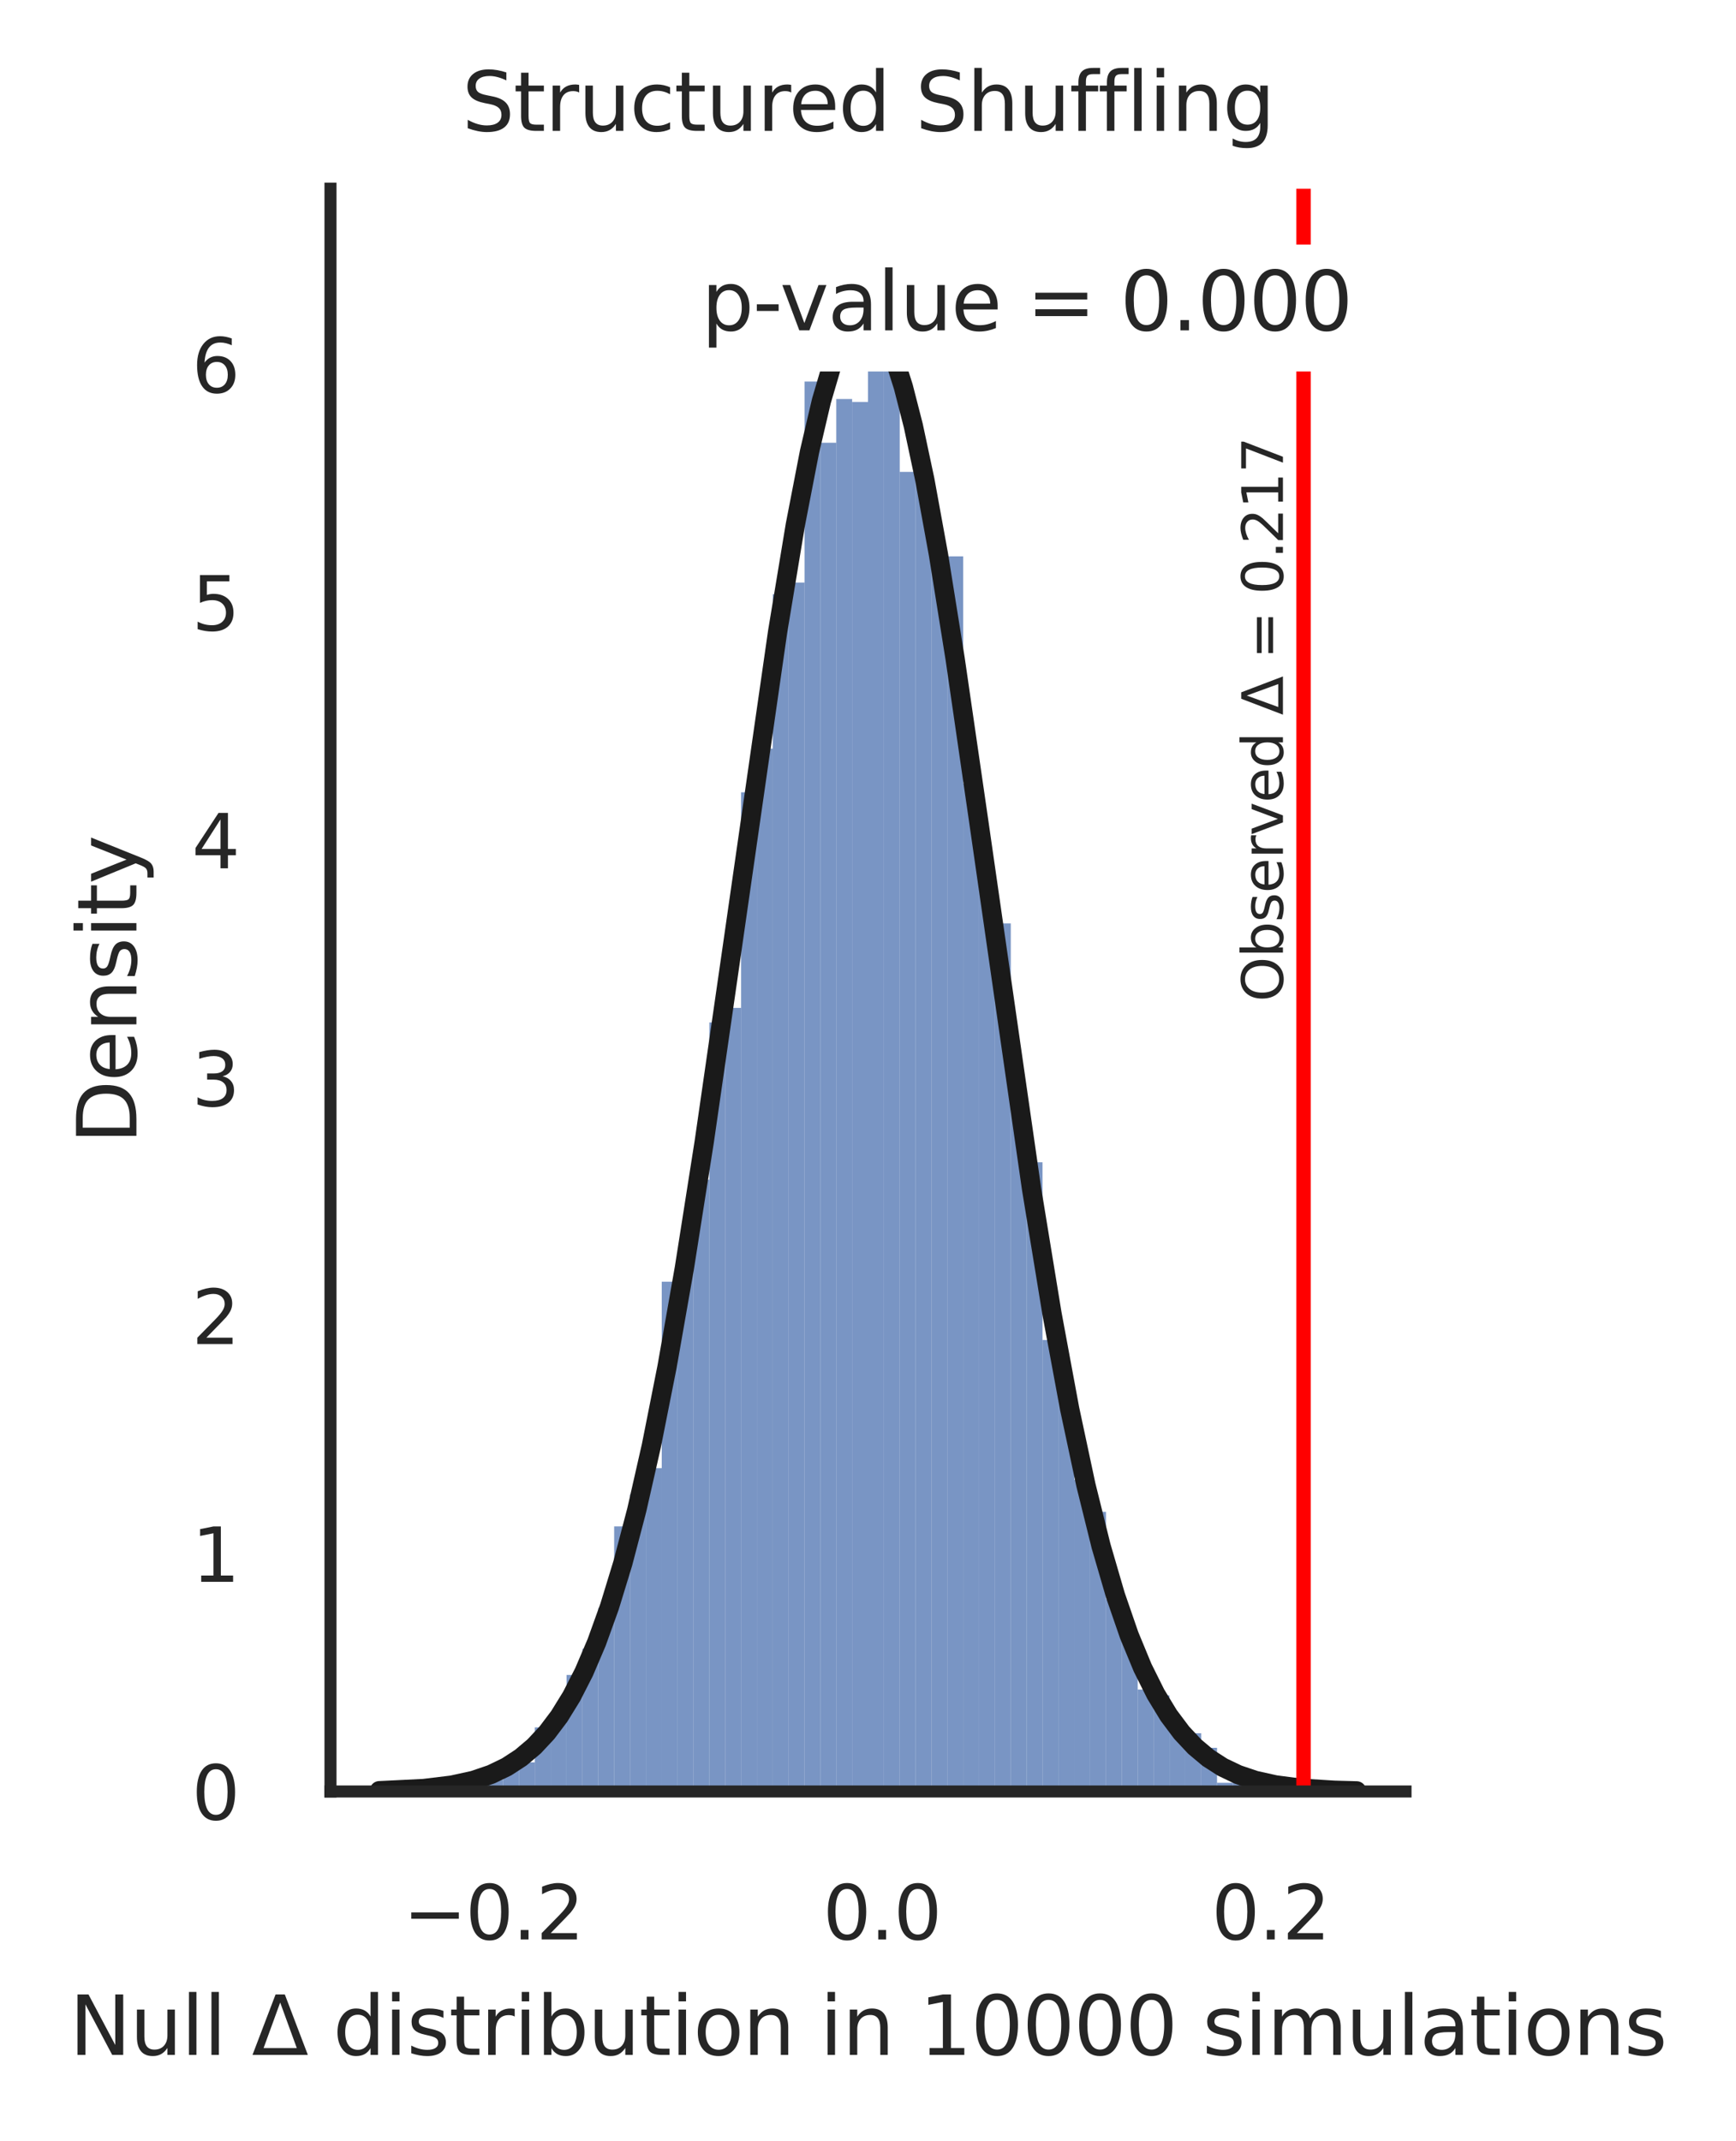 <?xml version="1.0" encoding="utf-8" standalone="no"?>
<!DOCTYPE svg PUBLIC "-//W3C//DTD SVG 1.1//EN"
  "http://www.w3.org/Graphics/SVG/1.1/DTD/svg11.dtd">
<svg xmlns:xlink="http://www.w3.org/1999/xlink" width="180.216pt" height="222.184pt" viewBox="0 0 180.216 222.184" xmlns="http://www.w3.org/2000/svg" version="1.1">
 <defs>
  <style type="text/css">*{stroke-linejoin: round; stroke-linecap: butt}</style>
 </defs>
 <g id="figure_1">
  <g id="patch_1">
   <path d="M 0 222.184 
L 180.216 222.184 
L 180.216 0 
L 0 0 
z
" style="fill: #ffffff"/>
  </g>
  <g id="axes_1">
   <g id="patch_2">
    <path d="M 34.308 185.903 
L 145.908 185.903 
L 145.908 19.583 
L 34.308 19.583 
z
" style="fill: #ffffff"/>
   </g>
   <g id="matplotlib.axis_1">
    <g id="xtick_1">
     <g id="text_1">
      <!-- −0.2 -->
      <g style="fill: #262626" transform="translate(41.859 201.253)scale(0.077 -0.077)">
       <defs>
        <path id="DejaVuSans-2212" d="M 678 2272 
L 4684 2272 
L 4684 1741 
L 678 1741 
L 678 2272 
z
" transform="scale(0.016)"/>
        <path id="DejaVuSans-30" d="M 2034 4250 
Q 1547 4250 1301 3770 
Q 1056 3291 1056 2328 
Q 1056 1369 1301 889 
Q 1547 409 2034 409 
Q 2525 409 2770 889 
Q 3016 1369 3016 2328 
Q 3016 3291 2770 3770 
Q 2525 4250 2034 4250 
z
M 2034 4750 
Q 2819 4750 3233 4129 
Q 3647 3509 3647 2328 
Q 3647 1150 3233 529 
Q 2819 -91 2034 -91 
Q 1250 -91 836 529 
Q 422 1150 422 2328 
Q 422 3509 836 4129 
Q 1250 4750 2034 4750 
z
" transform="scale(0.016)"/>
        <path id="DejaVuSans-2e" d="M 684 794 
L 1344 794 
L 1344 0 
L 684 0 
L 684 794 
z
" transform="scale(0.016)"/>
        <path id="DejaVuSans-32" d="M 1228 531 
L 3431 531 
L 3431 0 
L 469 0 
L 469 531 
Q 828 903 1448 1529 
Q 2069 2156 2228 2338 
Q 2531 2678 2651 2914 
Q 2772 3150 2772 3378 
Q 2772 3750 2511 3984 
Q 2250 4219 1831 4219 
Q 1534 4219 1204 4116 
Q 875 4013 500 3803 
L 500 4441 
Q 881 4594 1212 4672 
Q 1544 4750 1819 4750 
Q 2544 4750 2975 4387 
Q 3406 4025 3406 3419 
Q 3406 3131 3298 2873 
Q 3191 2616 2906 2266 
Q 2828 2175 2409 1742 
Q 1991 1309 1228 531 
z
" transform="scale(0.016)"/>
       </defs>
       <use xlink:href="#DejaVuSans-2212"/>
       <use xlink:href="#DejaVuSans-30" x="83.789"/>
       <use xlink:href="#DejaVuSans-2e" x="147.412"/>
       <use xlink:href="#DejaVuSans-32" x="179.199"/>
      </g>
     </g>
    </g>
    <g id="xtick_2">
     <g id="text_2">
      <!-- 0.0 -->
      <g style="fill: #262626" transform="translate(85.429 201.253)scale(0.077 -0.077)">
       <use xlink:href="#DejaVuSans-30"/>
       <use xlink:href="#DejaVuSans-2e" x="63.623"/>
       <use xlink:href="#DejaVuSans-30" x="95.41"/>
      </g>
     </g>
    </g>
    <g id="xtick_3">
     <g id="text_3">
      <!-- 0.2 -->
      <g style="fill: #262626" transform="translate(125.773 201.253)scale(0.077 -0.077)">
       <use xlink:href="#DejaVuSans-30"/>
       <use xlink:href="#DejaVuSans-2e" x="63.623"/>
       <use xlink:href="#DejaVuSans-32" x="95.41"/>
      </g>
     </g>
    </g>
    <g id="text_4">
     <!-- Null $\Delta$ distribution in 10000 simulations -->
     <g style="fill: #262626" transform="translate(7.2 213.238)scale(0.084 -0.084)">
      <defs>
       <path id="DejaVuSans-4e" d="M 628 4666 
L 1478 4666 
L 3547 763 
L 3547 4666 
L 4159 4666 
L 4159 0 
L 3309 0 
L 1241 3903 
L 1241 0 
L 628 0 
L 628 4666 
z
" transform="scale(0.016)"/>
       <path id="DejaVuSans-75" d="M 544 1381 
L 544 3500 
L 1119 3500 
L 1119 1403 
Q 1119 906 1312 657 
Q 1506 409 1894 409 
Q 2359 409 2629 706 
Q 2900 1003 2900 1516 
L 2900 3500 
L 3475 3500 
L 3475 0 
L 2900 0 
L 2900 538 
Q 2691 219 2414 64 
Q 2138 -91 1772 -91 
Q 1169 -91 856 284 
Q 544 659 544 1381 
z
M 1991 3584 
L 1991 3584 
z
" transform="scale(0.016)"/>
       <path id="DejaVuSans-6c" d="M 603 4863 
L 1178 4863 
L 1178 0 
L 603 0 
L 603 4863 
z
" transform="scale(0.016)"/>
       <path id="DejaVuSans-20" transform="scale(0.016)"/>
       <path id="DejaVuSans-394" d="M 2188 4044 
L 906 525 
L 3472 525 
L 2188 4044 
z
M 50 0 
L 1831 4666 
L 2547 4666 
L 4325 0 
L 50 0 
z
" transform="scale(0.016)"/>
       <path id="DejaVuSans-64" d="M 2906 2969 
L 2906 4863 
L 3481 4863 
L 3481 0 
L 2906 0 
L 2906 525 
Q 2725 213 2448 61 
Q 2172 -91 1784 -91 
Q 1150 -91 751 415 
Q 353 922 353 1747 
Q 353 2572 751 3078 
Q 1150 3584 1784 3584 
Q 2172 3584 2448 3432 
Q 2725 3281 2906 2969 
z
M 947 1747 
Q 947 1113 1208 752 
Q 1469 391 1925 391 
Q 2381 391 2643 752 
Q 2906 1113 2906 1747 
Q 2906 2381 2643 2742 
Q 2381 3103 1925 3103 
Q 1469 3103 1208 2742 
Q 947 2381 947 1747 
z
" transform="scale(0.016)"/>
       <path id="DejaVuSans-69" d="M 603 3500 
L 1178 3500 
L 1178 0 
L 603 0 
L 603 3500 
z
M 603 4863 
L 1178 4863 
L 1178 4134 
L 603 4134 
L 603 4863 
z
" transform="scale(0.016)"/>
       <path id="DejaVuSans-73" d="M 2834 3397 
L 2834 2853 
Q 2591 2978 2328 3040 
Q 2066 3103 1784 3103 
Q 1356 3103 1142 2972 
Q 928 2841 928 2578 
Q 928 2378 1081 2264 
Q 1234 2150 1697 2047 
L 1894 2003 
Q 2506 1872 2764 1633 
Q 3022 1394 3022 966 
Q 3022 478 2636 193 
Q 2250 -91 1575 -91 
Q 1294 -91 989 -36 
Q 684 19 347 128 
L 347 722 
Q 666 556 975 473 
Q 1284 391 1588 391 
Q 1994 391 2212 530 
Q 2431 669 2431 922 
Q 2431 1156 2273 1281 
Q 2116 1406 1581 1522 
L 1381 1569 
Q 847 1681 609 1914 
Q 372 2147 372 2553 
Q 372 3047 722 3315 
Q 1072 3584 1716 3584 
Q 2034 3584 2315 3537 
Q 2597 3491 2834 3397 
z
" transform="scale(0.016)"/>
       <path id="DejaVuSans-74" d="M 1172 4494 
L 1172 3500 
L 2356 3500 
L 2356 3053 
L 1172 3053 
L 1172 1153 
Q 1172 725 1289 603 
Q 1406 481 1766 481 
L 2356 481 
L 2356 0 
L 1766 0 
Q 1100 0 847 248 
Q 594 497 594 1153 
L 594 3053 
L 172 3053 
L 172 3500 
L 594 3500 
L 594 4494 
L 1172 4494 
z
" transform="scale(0.016)"/>
       <path id="DejaVuSans-72" d="M 2631 2963 
Q 2534 3019 2420 3045 
Q 2306 3072 2169 3072 
Q 1681 3072 1420 2755 
Q 1159 2438 1159 1844 
L 1159 0 
L 581 0 
L 581 3500 
L 1159 3500 
L 1159 2956 
Q 1341 3275 1631 3429 
Q 1922 3584 2338 3584 
Q 2397 3584 2469 3576 
Q 2541 3569 2628 3553 
L 2631 2963 
z
" transform="scale(0.016)"/>
       <path id="DejaVuSans-62" d="M 3116 1747 
Q 3116 2381 2855 2742 
Q 2594 3103 2138 3103 
Q 1681 3103 1420 2742 
Q 1159 2381 1159 1747 
Q 1159 1113 1420 752 
Q 1681 391 2138 391 
Q 2594 391 2855 752 
Q 3116 1113 3116 1747 
z
M 1159 2969 
Q 1341 3281 1617 3432 
Q 1894 3584 2278 3584 
Q 2916 3584 3314 3078 
Q 3713 2572 3713 1747 
Q 3713 922 3314 415 
Q 2916 -91 2278 -91 
Q 1894 -91 1617 61 
Q 1341 213 1159 525 
L 1159 0 
L 581 0 
L 581 4863 
L 1159 4863 
L 1159 2969 
z
" transform="scale(0.016)"/>
       <path id="DejaVuSans-6f" d="M 1959 3097 
Q 1497 3097 1228 2736 
Q 959 2375 959 1747 
Q 959 1119 1226 758 
Q 1494 397 1959 397 
Q 2419 397 2687 759 
Q 2956 1122 2956 1747 
Q 2956 2369 2687 2733 
Q 2419 3097 1959 3097 
z
M 1959 3584 
Q 2709 3584 3137 3096 
Q 3566 2609 3566 1747 
Q 3566 888 3137 398 
Q 2709 -91 1959 -91 
Q 1206 -91 779 398 
Q 353 888 353 1747 
Q 353 2609 779 3096 
Q 1206 3584 1959 3584 
z
" transform="scale(0.016)"/>
       <path id="DejaVuSans-6e" d="M 3513 2113 
L 3513 0 
L 2938 0 
L 2938 2094 
Q 2938 2591 2744 2837 
Q 2550 3084 2163 3084 
Q 1697 3084 1428 2787 
Q 1159 2491 1159 1978 
L 1159 0 
L 581 0 
L 581 3500 
L 1159 3500 
L 1159 2956 
Q 1366 3272 1645 3428 
Q 1925 3584 2291 3584 
Q 2894 3584 3203 3211 
Q 3513 2838 3513 2113 
z
" transform="scale(0.016)"/>
       <path id="DejaVuSans-31" d="M 794 531 
L 1825 531 
L 1825 4091 
L 703 3866 
L 703 4441 
L 1819 4666 
L 2450 4666 
L 2450 531 
L 3481 531 
L 3481 0 
L 794 0 
L 794 531 
z
" transform="scale(0.016)"/>
       <path id="DejaVuSans-6d" d="M 3328 2828 
Q 3544 3216 3844 3400 
Q 4144 3584 4550 3584 
Q 5097 3584 5394 3201 
Q 5691 2819 5691 2113 
L 5691 0 
L 5113 0 
L 5113 2094 
Q 5113 2597 4934 2840 
Q 4756 3084 4391 3084 
Q 3944 3084 3684 2787 
Q 3425 2491 3425 1978 
L 3425 0 
L 2847 0 
L 2847 2094 
Q 2847 2600 2669 2842 
Q 2491 3084 2119 3084 
Q 1678 3084 1418 2786 
Q 1159 2488 1159 1978 
L 1159 0 
L 581 0 
L 581 3500 
L 1159 3500 
L 1159 2956 
Q 1356 3278 1631 3431 
Q 1906 3584 2284 3584 
Q 2666 3584 2933 3390 
Q 3200 3197 3328 2828 
z
" transform="scale(0.016)"/>
       <path id="DejaVuSans-61" d="M 2194 1759 
Q 1497 1759 1228 1600 
Q 959 1441 959 1056 
Q 959 750 1161 570 
Q 1363 391 1709 391 
Q 2188 391 2477 730 
Q 2766 1069 2766 1631 
L 2766 1759 
L 2194 1759 
z
M 3341 1997 
L 3341 0 
L 2766 0 
L 2766 531 
Q 2569 213 2275 61 
Q 1981 -91 1556 -91 
Q 1019 -91 701 211 
Q 384 513 384 1019 
Q 384 1609 779 1909 
Q 1175 2209 1959 2209 
L 2766 2209 
L 2766 2266 
Q 2766 2663 2505 2880 
Q 2244 3097 1772 3097 
Q 1472 3097 1187 3025 
Q 903 2953 641 2809 
L 641 3341 
Q 956 3463 1253 3523 
Q 1550 3584 1831 3584 
Q 2591 3584 2966 3190 
Q 3341 2797 3341 1997 
z
" transform="scale(0.016)"/>
      </defs>
      <use xlink:href="#DejaVuSans-4e" transform="translate(0 0.016)"/>
      <use xlink:href="#DejaVuSans-75" transform="translate(74.805 0.016)"/>
      <use xlink:href="#DejaVuSans-6c" transform="translate(138.184 0.016)"/>
      <use xlink:href="#DejaVuSans-6c" transform="translate(165.967 0.016)"/>
      <use xlink:href="#DejaVuSans-20" transform="translate(193.75 0.016)"/>
      <use xlink:href="#DejaVuSans-394" transform="translate(225.537 0.016)"/>
      <use xlink:href="#DejaVuSans-20" transform="translate(293.945 0.016)"/>
      <use xlink:href="#DejaVuSans-64" transform="translate(325.732 0.016)"/>
      <use xlink:href="#DejaVuSans-69" transform="translate(389.209 0.016)"/>
      <use xlink:href="#DejaVuSans-73" transform="translate(416.992 0.016)"/>
      <use xlink:href="#DejaVuSans-74" transform="translate(469.092 0.016)"/>
      <use xlink:href="#DejaVuSans-72" transform="translate(508.301 0.016)"/>
      <use xlink:href="#DejaVuSans-69" transform="translate(549.414 0.016)"/>
      <use xlink:href="#DejaVuSans-62" transform="translate(577.197 0.016)"/>
      <use xlink:href="#DejaVuSans-75" transform="translate(640.674 0.016)"/>
      <use xlink:href="#DejaVuSans-74" transform="translate(704.053 0.016)"/>
      <use xlink:href="#DejaVuSans-69" transform="translate(743.262 0.016)"/>
      <use xlink:href="#DejaVuSans-6f" transform="translate(771.045 0.016)"/>
      <use xlink:href="#DejaVuSans-6e" transform="translate(832.227 0.016)"/>
      <use xlink:href="#DejaVuSans-20" transform="translate(895.605 0.016)"/>
      <use xlink:href="#DejaVuSans-69" transform="translate(927.393 0.016)"/>
      <use xlink:href="#DejaVuSans-6e" transform="translate(955.176 0.016)"/>
      <use xlink:href="#DejaVuSans-20" transform="translate(1018.555 0.016)"/>
      <use xlink:href="#DejaVuSans-31" transform="translate(1050.342 0.016)"/>
      <use xlink:href="#DejaVuSans-30" transform="translate(1113.965 0.016)"/>
      <use xlink:href="#DejaVuSans-30" transform="translate(1177.588 0.016)"/>
      <use xlink:href="#DejaVuSans-30" transform="translate(1241.211 0.016)"/>
      <use xlink:href="#DejaVuSans-30" transform="translate(1304.834 0.016)"/>
      <use xlink:href="#DejaVuSans-20" transform="translate(1368.457 0.016)"/>
      <use xlink:href="#DejaVuSans-73" transform="translate(1400.244 0.016)"/>
      <use xlink:href="#DejaVuSans-69" transform="translate(1452.344 0.016)"/>
      <use xlink:href="#DejaVuSans-6d" transform="translate(1480.127 0.016)"/>
      <use xlink:href="#DejaVuSans-75" transform="translate(1577.539 0.016)"/>
      <use xlink:href="#DejaVuSans-6c" transform="translate(1640.918 0.016)"/>
      <use xlink:href="#DejaVuSans-61" transform="translate(1668.701 0.016)"/>
      <use xlink:href="#DejaVuSans-74" transform="translate(1729.98 0.016)"/>
      <use xlink:href="#DejaVuSans-69" transform="translate(1769.189 0.016)"/>
      <use xlink:href="#DejaVuSans-6f" transform="translate(1796.973 0.016)"/>
      <use xlink:href="#DejaVuSans-6e" transform="translate(1858.154 0.016)"/>
      <use xlink:href="#DejaVuSans-73" transform="translate(1921.533 0.016)"/>
     </g>
    </g>
   </g>
   <g id="matplotlib.axis_2">
    <g id="ytick_1">
     <g id="text_5">
      <!-- 0 -->
      <g style="fill: #262626" transform="translate(19.909 188.828)scale(0.077 -0.077)">
       <use xlink:href="#DejaVuSans-30"/>
      </g>
     </g>
    </g>
    <g id="ytick_2">
     <g id="text_6">
      <!-- 1 -->
      <g style="fill: #262626" transform="translate(19.909 164.147)scale(0.077 -0.077)">
       <use xlink:href="#DejaVuSans-31"/>
      </g>
     </g>
    </g>
    <g id="ytick_3">
     <g id="text_7">
      <!-- 2 -->
      <g style="fill: #262626" transform="translate(19.909 139.466)scale(0.077 -0.077)">
       <use xlink:href="#DejaVuSans-32"/>
      </g>
     </g>
    </g>
    <g id="ytick_4">
     <g id="text_8">
      <!-- 3 -->
      <g style="fill: #262626" transform="translate(19.909 114.784)scale(0.077 -0.077)">
       <defs>
        <path id="DejaVuSans-33" d="M 2597 2516 
Q 3050 2419 3304 2112 
Q 3559 1806 3559 1356 
Q 3559 666 3084 287 
Q 2609 -91 1734 -91 
Q 1441 -91 1130 -33 
Q 819 25 488 141 
L 488 750 
Q 750 597 1062 519 
Q 1375 441 1716 441 
Q 2309 441 2620 675 
Q 2931 909 2931 1356 
Q 2931 1769 2642 2001 
Q 2353 2234 1838 2234 
L 1294 2234 
L 1294 2753 
L 1863 2753 
Q 2328 2753 2575 2939 
Q 2822 3125 2822 3475 
Q 2822 3834 2567 4026 
Q 2313 4219 1838 4219 
Q 1578 4219 1281 4162 
Q 984 4106 628 3988 
L 628 4550 
Q 988 4650 1302 4700 
Q 1616 4750 1894 4750 
Q 2613 4750 3031 4423 
Q 3450 4097 3450 3541 
Q 3450 3153 3228 2886 
Q 3006 2619 2597 2516 
z
" transform="scale(0.016)"/>
       </defs>
       <use xlink:href="#DejaVuSans-33"/>
      </g>
     </g>
    </g>
    <g id="ytick_5">
     <g id="text_9">
      <!-- 4 -->
      <g style="fill: #262626" transform="translate(19.909 90.103)scale(0.077 -0.077)">
       <defs>
        <path id="DejaVuSans-34" d="M 2419 4116 
L 825 1625 
L 2419 1625 
L 2419 4116 
z
M 2253 4666 
L 3047 4666 
L 3047 1625 
L 3713 1625 
L 3713 1100 
L 3047 1100 
L 3047 0 
L 2419 0 
L 2419 1100 
L 313 1100 
L 313 1709 
L 2253 4666 
z
" transform="scale(0.016)"/>
       </defs>
       <use xlink:href="#DejaVuSans-34"/>
      </g>
     </g>
    </g>
    <g id="ytick_6">
     <g id="text_10">
      <!-- 5 -->
      <g style="fill: #262626" transform="translate(19.909 65.422)scale(0.077 -0.077)">
       <defs>
        <path id="DejaVuSans-35" d="M 691 4666 
L 3169 4666 
L 3169 4134 
L 1269 4134 
L 1269 2991 
Q 1406 3038 1543 3061 
Q 1681 3084 1819 3084 
Q 2600 3084 3056 2656 
Q 3513 2228 3513 1497 
Q 3513 744 3044 326 
Q 2575 -91 1722 -91 
Q 1428 -91 1123 -41 
Q 819 9 494 109 
L 494 744 
Q 775 591 1075 516 
Q 1375 441 1709 441 
Q 2250 441 2565 725 
Q 2881 1009 2881 1497 
Q 2881 1984 2565 2268 
Q 2250 2553 1709 2553 
Q 1456 2553 1204 2497 
Q 953 2441 691 2322 
L 691 4666 
z
" transform="scale(0.016)"/>
       </defs>
       <use xlink:href="#DejaVuSans-35"/>
      </g>
     </g>
    </g>
    <g id="ytick_7">
     <g id="text_11">
      <!-- 6 -->
      <g style="fill: #262626" transform="translate(19.909 40.741)scale(0.077 -0.077)">
       <defs>
        <path id="DejaVuSans-36" d="M 2113 2584 
Q 1688 2584 1439 2293 
Q 1191 2003 1191 1497 
Q 1191 994 1439 701 
Q 1688 409 2113 409 
Q 2538 409 2786 701 
Q 3034 994 3034 1497 
Q 3034 2003 2786 2293 
Q 2538 2584 2113 2584 
z
M 3366 4563 
L 3366 3988 
Q 3128 4100 2886 4159 
Q 2644 4219 2406 4219 
Q 1781 4219 1451 3797 
Q 1122 3375 1075 2522 
Q 1259 2794 1537 2939 
Q 1816 3084 2150 3084 
Q 2853 3084 3261 2657 
Q 3669 2231 3669 1497 
Q 3669 778 3244 343 
Q 2819 -91 2113 -91 
Q 1303 -91 875 529 
Q 447 1150 447 2328 
Q 447 3434 972 4092 
Q 1497 4750 2381 4750 
Q 2619 4750 2861 4703 
Q 3103 4656 3366 4563 
z
" transform="scale(0.016)"/>
       </defs>
       <use xlink:href="#DejaVuSans-36"/>
      </g>
     </g>
    </g>
    <g id="text_12">
     <!-- Density -->
     <g style="fill: #262626" transform="translate(14.162 118.71)rotate(-90)scale(0.084 -0.084)">
      <defs>
       <path id="DejaVuSans-44" d="M 1259 4147 
L 1259 519 
L 2022 519 
Q 2988 519 3436 956 
Q 3884 1394 3884 2338 
Q 3884 3275 3436 3711 
Q 2988 4147 2022 4147 
L 1259 4147 
z
M 628 4666 
L 1925 4666 
Q 3281 4666 3915 4102 
Q 4550 3538 4550 2338 
Q 4550 1131 3912 565 
Q 3275 0 1925 0 
L 628 0 
L 628 4666 
z
" transform="scale(0.016)"/>
       <path id="DejaVuSans-65" d="M 3597 1894 
L 3597 1613 
L 953 1613 
Q 991 1019 1311 708 
Q 1631 397 2203 397 
Q 2534 397 2845 478 
Q 3156 559 3463 722 
L 3463 178 
Q 3153 47 2828 -22 
Q 2503 -91 2169 -91 
Q 1331 -91 842 396 
Q 353 884 353 1716 
Q 353 2575 817 3079 
Q 1281 3584 2069 3584 
Q 2775 3584 3186 3129 
Q 3597 2675 3597 1894 
z
M 3022 2063 
Q 3016 2534 2758 2815 
Q 2500 3097 2075 3097 
Q 1594 3097 1305 2825 
Q 1016 2553 972 2059 
L 3022 2063 
z
" transform="scale(0.016)"/>
       <path id="DejaVuSans-79" d="M 2059 -325 
Q 1816 -950 1584 -1140 
Q 1353 -1331 966 -1331 
L 506 -1331 
L 506 -850 
L 844 -850 
Q 1081 -850 1212 -737 
Q 1344 -625 1503 -206 
L 1606 56 
L 191 3500 
L 800 3500 
L 1894 763 
L 2988 3500 
L 3597 3500 
L 2059 -325 
z
" transform="scale(0.016)"/>
      </defs>
      <use xlink:href="#DejaVuSans-44"/>
      <use xlink:href="#DejaVuSans-65" x="77.002"/>
      <use xlink:href="#DejaVuSans-6e" x="138.525"/>
      <use xlink:href="#DejaVuSans-73" x="201.904"/>
      <use xlink:href="#DejaVuSans-69" x="254.004"/>
      <use xlink:href="#DejaVuSans-74" x="281.787"/>
      <use xlink:href="#DejaVuSans-79" x="320.996"/>
     </g>
    </g>
   </g>
   <g id="patch_3">
    <path d="M 43.992 185.903 
L 45.639 185.903 
L 45.639 185.6 
L 43.992 185.6 
z
" clip-path="url(#pe6074ab61e)" style="fill: #4c72b0; fill-opacity: 0.75"/>
   </g>
   <g id="patch_4">
    <path d="M 45.639 185.903 
L 47.286 185.903 
L 47.286 184.996 
L 45.639 184.996 
z
" clip-path="url(#pe6074ab61e)" style="fill: #4c72b0; fill-opacity: 0.75"/>
   </g>
   <g id="patch_5">
    <path d="M 47.286 185.903 
L 48.933 185.903 
L 48.933 185.903 
L 47.286 185.903 
z
" clip-path="url(#pe6074ab61e)" style="fill: #4c72b0; fill-opacity: 0.75"/>
   </g>
   <g id="patch_6">
    <path d="M 48.933 185.903 
L 50.58 185.903 
L 50.58 185.298 
L 48.933 185.298 
z
" clip-path="url(#pe6074ab61e)" style="fill: #4c72b0; fill-opacity: 0.75"/>
   </g>
   <g id="patch_7">
    <path d="M 50.58 185.903 
L 52.227 185.903 
L 52.227 184.694 
L 50.58 184.694 
z
" clip-path="url(#pe6074ab61e)" style="fill: #4c72b0; fill-opacity: 0.75"/>
   </g>
   <g id="patch_8">
    <path d="M 52.227 185.903 
L 53.874 185.903 
L 53.874 182.88 
L 52.227 182.88 
z
" clip-path="url(#pe6074ab61e)" style="fill: #4c72b0; fill-opacity: 0.75"/>
   </g>
   <g id="patch_9">
    <path d="M 53.874 185.903 
L 55.521 185.903 
L 55.521 182.88 
L 53.874 182.88 
z
" clip-path="url(#pe6074ab61e)" style="fill: #4c72b0; fill-opacity: 0.75"/>
   </g>
   <g id="patch_10">
    <path d="M 55.521 185.903 
L 57.168 185.903 
L 57.168 179.252 
L 55.521 179.252 
z
" clip-path="url(#pe6074ab61e)" style="fill: #4c72b0; fill-opacity: 0.75"/>
   </g>
   <g id="patch_11">
    <path d="M 57.168 185.903 
L 58.815 185.903 
L 58.815 178.043 
L 57.168 178.043 
z
" clip-path="url(#pe6074ab61e)" style="fill: #4c72b0; fill-opacity: 0.75"/>
   </g>
   <g id="patch_12">
    <path d="M 58.815 185.903 
L 60.462 185.903 
L 60.462 173.811 
L 58.815 173.811 
z
" clip-path="url(#pe6074ab61e)" style="fill: #4c72b0; fill-opacity: 0.75"/>
   </g>
   <g id="patch_13">
    <path d="M 60.462 185.903 
L 62.109 185.903 
L 62.109 171.09 
L 60.462 171.09 
z
" clip-path="url(#pe6074ab61e)" style="fill: #4c72b0; fill-opacity: 0.75"/>
   </g>
   <g id="patch_14">
    <path d="M 62.109 185.903 
L 63.756 185.903 
L 63.756 166.858 
L 62.109 166.858 
z
" clip-path="url(#pe6074ab61e)" style="fill: #4c72b0; fill-opacity: 0.75"/>
   </g>
   <g id="patch_15">
    <path d="M 63.756 185.903 
L 65.403 185.903 
L 65.403 158.394 
L 63.756 158.394 
z
" clip-path="url(#pe6074ab61e)" style="fill: #4c72b0; fill-opacity: 0.75"/>
   </g>
   <g id="patch_16">
    <path d="M 65.403 185.903 
L 67.05 185.903 
L 67.05 155.069 
L 65.403 155.069 
z
" clip-path="url(#pe6074ab61e)" style="fill: #4c72b0; fill-opacity: 0.75"/>
   </g>
   <g id="patch_17">
    <path d="M 67.05 185.903 
L 68.697 185.903 
L 68.697 152.348 
L 67.05 152.348 
z
" clip-path="url(#pe6074ab61e)" style="fill: #4c72b0; fill-opacity: 0.75"/>
   </g>
   <g id="patch_18">
    <path d="M 68.697 185.903 
L 70.344 185.903 
L 70.344 133.002 
L 68.697 133.002 
z
" clip-path="url(#pe6074ab61e)" style="fill: #4c72b0; fill-opacity: 0.75"/>
   </g>
   <g id="patch_19">
    <path d="M 70.344 185.903 
L 71.991 185.903 
L 71.991 130.281 
L 70.344 130.281 
z
" clip-path="url(#pe6074ab61e)" style="fill: #4c72b0; fill-opacity: 0.75"/>
   </g>
   <g id="patch_20">
    <path d="M 71.991 185.903 
L 73.638 185.903 
L 73.638 122.422 
L 71.991 122.422 
z
" clip-path="url(#pe6074ab61e)" style="fill: #4c72b0; fill-opacity: 0.75"/>
   </g>
   <g id="patch_21">
    <path d="M 73.638 185.903 
L 75.285 185.903 
L 75.285 106.098 
L 73.638 106.098 
z
" clip-path="url(#pe6074ab61e)" style="fill: #4c72b0; fill-opacity: 0.75"/>
   </g>
   <g id="patch_22">
    <path d="M 75.285 185.903 
L 76.932 185.903 
L 76.932 104.587 
L 75.285 104.587 
z
" clip-path="url(#pe6074ab61e)" style="fill: #4c72b0; fill-opacity: 0.75"/>
   </g>
   <g id="patch_23">
    <path d="M 76.932 185.903 
L 78.579 185.903 
L 78.579 82.217 
L 76.932 82.217 
z
" clip-path="url(#pe6074ab61e)" style="fill: #4c72b0; fill-opacity: 0.75"/>
   </g>
   <g id="patch_24">
    <path d="M 78.579 185.903 
L 80.226 185.903 
L 80.226 77.683 
L 78.579 77.683 
z
" clip-path="url(#pe6074ab61e)" style="fill: #4c72b0; fill-opacity: 0.75"/>
   </g>
   <g id="patch_25">
    <path d="M 80.226 185.903 
L 81.873 185.903 
L 81.873 61.661 
L 80.226 61.661 
z
" clip-path="url(#pe6074ab61e)" style="fill: #4c72b0; fill-opacity: 0.75"/>
   </g>
   <g id="patch_26">
    <path d="M 81.873 185.903 
L 83.52 185.903 
L 83.52 60.452 
L 81.873 60.452 
z
" clip-path="url(#pe6074ab61e)" style="fill: #4c72b0; fill-opacity: 0.75"/>
   </g>
   <g id="patch_27">
    <path d="M 83.52 185.903 
L 85.167 185.903 
L 85.167 39.594 
L 83.52 39.594 
z
" clip-path="url(#pe6074ab61e)" style="fill: #4c72b0; fill-opacity: 0.75"/>
   </g>
   <g id="patch_28">
    <path d="M 85.167 185.903 
L 86.814 185.903 
L 86.814 45.942 
L 85.167 45.942 
z
" clip-path="url(#pe6074ab61e)" style="fill: #4c72b0; fill-opacity: 0.75"/>
   </g>
   <g id="patch_29">
    <path d="M 86.814 185.903 
L 88.461 185.903 
L 88.461 41.408 
L 86.814 41.408 
z
" clip-path="url(#pe6074ab61e)" style="fill: #4c72b0; fill-opacity: 0.75"/>
   </g>
   <g id="patch_30">
    <path d="M 88.461 185.903 
L 90.108 185.903 
L 90.108 41.71 
L 88.461 41.71 
z
" clip-path="url(#pe6074ab61e)" style="fill: #4c72b0; fill-opacity: 0.75"/>
   </g>
   <g id="patch_31">
    <path d="M 90.108 185.903 
L 91.755 185.903 
L 91.755 27.503 
L 90.108 27.503 
z
" clip-path="url(#pe6074ab61e)" style="fill: #4c72b0; fill-opacity: 0.75"/>
   </g>
   <g id="patch_32">
    <path d="M 91.755 185.903 
L 93.402 185.903 
L 93.402 35.665 
L 91.755 35.665 
z
" clip-path="url(#pe6074ab61e)" style="fill: #4c72b0; fill-opacity: 0.75"/>
   </g>
   <g id="patch_33">
    <path d="M 93.402 185.903 
L 95.049 185.903 
L 95.049 48.965 
L 93.402 48.965 
z
" clip-path="url(#pe6074ab61e)" style="fill: #4c72b0; fill-opacity: 0.75"/>
   </g>
   <g id="patch_34">
    <path d="M 95.049 185.903 
L 96.696 185.903 
L 96.696 49.268 
L 95.049 49.268 
z
" clip-path="url(#pe6074ab61e)" style="fill: #4c72b0; fill-opacity: 0.75"/>
   </g>
   <g id="patch_35">
    <path d="M 96.696 185.903 
L 98.343 185.903 
L 98.343 59.243 
L 96.696 59.243 
z
" clip-path="url(#pe6074ab61e)" style="fill: #4c72b0; fill-opacity: 0.75"/>
   </g>
   <g id="patch_36">
    <path d="M 98.343 185.903 
L 99.99 185.903 
L 99.99 57.732 
L 98.343 57.732 
z
" clip-path="url(#pe6074ab61e)" style="fill: #4c72b0; fill-opacity: 0.75"/>
   </g>
   <g id="patch_37">
    <path d="M 99.99 185.903 
L 101.637 185.903 
L 101.637 81.31 
L 99.99 81.31 
z
" clip-path="url(#pe6074ab61e)" style="fill: #4c72b0; fill-opacity: 0.75"/>
   </g>
   <g id="patch_38">
    <path d="M 101.637 185.903 
L 103.284 185.903 
L 103.284 90.077 
L 101.637 90.077 
z
" clip-path="url(#pe6074ab61e)" style="fill: #4c72b0; fill-opacity: 0.75"/>
   </g>
   <g id="patch_39">
    <path d="M 103.284 185.903 
L 104.931 185.903 
L 104.931 95.82 
L 103.284 95.82 
z
" clip-path="url(#pe6074ab61e)" style="fill: #4c72b0; fill-opacity: 0.75"/>
   </g>
   <g id="patch_40">
    <path d="M 104.931 185.903 
L 106.578 185.903 
L 106.578 113.353 
L 104.931 113.353 
z
" clip-path="url(#pe6074ab61e)" style="fill: #4c72b0; fill-opacity: 0.75"/>
   </g>
   <g id="patch_41">
    <path d="M 106.578 185.903 
L 108.225 185.903 
L 108.225 120.608 
L 106.578 120.608 
z
" clip-path="url(#pe6074ab61e)" style="fill: #4c72b0; fill-opacity: 0.75"/>
   </g>
   <g id="patch_42">
    <path d="M 108.225 185.903 
L 109.872 185.903 
L 109.872 139.048 
L 108.225 139.048 
z
" clip-path="url(#pe6074ab61e)" style="fill: #4c72b0; fill-opacity: 0.75"/>
   </g>
   <g id="patch_43">
    <path d="M 109.872 185.903 
L 111.519 185.903 
L 111.519 145.396 
L 109.872 145.396 
z
" clip-path="url(#pe6074ab61e)" style="fill: #4c72b0; fill-opacity: 0.75"/>
   </g>
   <g id="patch_44">
    <path d="M 111.519 185.903 
L 113.166 185.903 
L 113.166 153.558 
L 111.519 153.558 
z
" clip-path="url(#pe6074ab61e)" style="fill: #4c72b0; fill-opacity: 0.75"/>
   </g>
   <g id="patch_45">
    <path d="M 113.166 185.903 
L 114.813 185.903 
L 114.813 156.883 
L 113.166 156.883 
z
" clip-path="url(#pe6074ab61e)" style="fill: #4c72b0; fill-opacity: 0.75"/>
   </g>
   <g id="patch_46">
    <path d="M 114.813 185.903 
L 116.46 185.903 
L 116.46 165.952 
L 114.813 165.952 
z
" clip-path="url(#pe6074ab61e)" style="fill: #4c72b0; fill-opacity: 0.75"/>
   </g>
   <g id="patch_47">
    <path d="M 116.46 185.903 
L 118.107 185.903 
L 118.107 169.277 
L 116.46 169.277 
z
" clip-path="url(#pe6074ab61e)" style="fill: #4c72b0; fill-opacity: 0.75"/>
   </g>
   <g id="patch_48">
    <path d="M 118.107 185.903 
L 119.754 185.903 
L 119.754 175.323 
L 118.107 175.323 
z
" clip-path="url(#pe6074ab61e)" style="fill: #4c72b0; fill-opacity: 0.75"/>
   </g>
   <g id="patch_49">
    <path d="M 119.754 185.903 
L 121.401 185.903 
L 121.401 175.927 
L 119.754 175.927 
z
" clip-path="url(#pe6074ab61e)" style="fill: #4c72b0; fill-opacity: 0.75"/>
   </g>
   <g id="patch_50">
    <path d="M 121.401 185.903 
L 123.048 185.903 
L 123.048 179.252 
L 121.401 179.252 
z
" clip-path="url(#pe6074ab61e)" style="fill: #4c72b0; fill-opacity: 0.75"/>
   </g>
   <g id="patch_51">
    <path d="M 123.048 185.903 
L 124.695 185.903 
L 124.695 179.857 
L 123.048 179.857 
z
" clip-path="url(#pe6074ab61e)" style="fill: #4c72b0; fill-opacity: 0.75"/>
   </g>
   <g id="patch_52">
    <path d="M 124.695 185.903 
L 126.342 185.903 
L 126.342 181.368 
L 124.695 181.368 
z
" clip-path="url(#pe6074ab61e)" style="fill: #4c72b0; fill-opacity: 0.75"/>
   </g>
   <g id="patch_53">
    <path d="M 126.342 185.903 
L 127.989 185.903 
L 127.989 184.996 
L 126.342 184.996 
z
" clip-path="url(#pe6074ab61e)" style="fill: #4c72b0; fill-opacity: 0.75"/>
   </g>
   <g id="patch_54">
    <path d="M 127.989 185.903 
L 129.636 185.903 
L 129.636 184.694 
L 127.989 184.694 
z
" clip-path="url(#pe6074ab61e)" style="fill: #4c72b0; fill-opacity: 0.75"/>
   </g>
   <g id="patch_55">
    <path d="M 129.636 185.903 
L 131.283 185.903 
L 131.283 185.6 
L 129.636 185.6 
z
" clip-path="url(#pe6074ab61e)" style="fill: #4c72b0; fill-opacity: 0.75"/>
   </g>
   <g id="patch_56">
    <path d="M 131.283 185.903 
L 132.93 185.903 
L 132.93 185.6 
L 131.283 185.6 
z
" clip-path="url(#pe6074ab61e)" style="fill: #4c72b0; fill-opacity: 0.75"/>
   </g>
   <g id="patch_57">
    <path d="M 132.93 185.903 
L 134.577 185.903 
L 134.577 185.6 
L 132.93 185.6 
z
" clip-path="url(#pe6074ab61e)" style="fill: #4c72b0; fill-opacity: 0.75"/>
   </g>
   <g id="patch_58">
    <path d="M 134.577 185.903 
L 136.224 185.903 
L 136.224 185.6 
L 134.577 185.6 
z
" clip-path="url(#pe6074ab61e)" style="fill: #4c72b0; fill-opacity: 0.75"/>
   </g>
   <g id="line2d_1">
    <path d="M 39.381 185.82 
L 43.987 185.595 
L 46.909 185.24 
L 49.142 184.751 
L 50.988 184.123 
L 52.602 183.344 
L 54.073 182.386 
L 55.453 181.22 
L 56.772 179.81 
L 58.06 178.101 
L 59.339 176.029 
L 60.627 173.507 
L 61.936 170.44 
L 63.276 166.719 
L 64.656 162.211 
L 66.096 156.725 
L 67.618 150.028 
L 69.252 141.8 
L 71.048 131.564 
L 73.108 118.476 
L 75.837 99.57 
L 80.728 65.548 
L 82.564 54.465 
L 84.035 46.878 
L 85.273 41.6 
L 86.339 37.978 
L 87.252 35.61 
L 88.033 34.152 
L 88.703 33.331 
L 89.281 32.947 
L 89.799 32.86 
L 90.296 33.006 
L 90.823 33.405 
L 91.412 34.146 
L 92.092 35.383 
L 92.873 37.296 
L 93.776 40.137 
L 94.811 44.173 
L 96.008 49.786 
L 97.419 57.524 
L 99.154 68.362 
L 101.579 85.059 
L 107.088 123.371 
L 109.209 136.317 
L 111.045 146.207 
L 112.73 154.098 
L 114.302 160.434 
L 115.794 165.55 
L 117.224 169.692 
L 118.615 173.057 
L 119.974 175.785 
L 121.324 178.006 
L 122.673 179.805 
L 124.033 181.255 
L 125.433 182.428 
L 126.914 183.381 
L 128.517 184.146 
L 130.313 184.752 
L 132.404 185.217 
L 134.991 185.554 
L 138.512 185.772 
L 140.835 185.837 
L 140.835 185.837 
" clip-path="url(#pe6074ab61e)" style="fill: none; stroke: #1a1a1a; stroke-width: 2; stroke-linecap: round"/>
   </g>
   <g id="line2d_2">
    <path d="M 135.319 185.903 
L 135.319 19.583 
" clip-path="url(#pe6074ab61e)" style="fill: none; stroke: #ff0000; stroke-width: 1.5; stroke-linecap: round"/>
   </g>
   <g id="patch_59">
    <path d="M 34.308 185.903 
L 34.308 19.583 
" style="fill: none; stroke: #262626; stroke-width: 1.25; stroke-linejoin: miter; stroke-linecap: square"/>
   </g>
   <g id="patch_60">
    <path d="M 34.308 185.903 
L 145.908 185.903 
" style="fill: none; stroke: #262626; stroke-width: 1.25; stroke-linejoin: miter; stroke-linecap: square"/>
   </g>
   <g id="text_13">
    <!-- Observed $\Delta$ = 0.217 -->
    <g style="fill: #262626" transform="translate(133.183 103.955)rotate(-90)scale(0.058 -0.058)">
     <defs>
      <path id="DejaVuSans-4f" d="M 2522 4238 
Q 1834 4238 1429 3725 
Q 1025 3213 1025 2328 
Q 1025 1447 1429 934 
Q 1834 422 2522 422 
Q 3209 422 3611 934 
Q 4013 1447 4013 2328 
Q 4013 3213 3611 3725 
Q 3209 4238 2522 4238 
z
M 2522 4750 
Q 3503 4750 4090 4092 
Q 4678 3434 4678 2328 
Q 4678 1225 4090 567 
Q 3503 -91 2522 -91 
Q 1538 -91 948 565 
Q 359 1222 359 2328 
Q 359 3434 948 4092 
Q 1538 4750 2522 4750 
z
" transform="scale(0.016)"/>
      <path id="DejaVuSans-76" d="M 191 3500 
L 800 3500 
L 1894 563 
L 2988 3500 
L 3597 3500 
L 2284 0 
L 1503 0 
L 191 3500 
z
" transform="scale(0.016)"/>
      <path id="DejaVuSans-3d" d="M 678 2906 
L 4684 2906 
L 4684 2381 
L 678 2381 
L 678 2906 
z
M 678 1631 
L 4684 1631 
L 4684 1100 
L 678 1100 
L 678 1631 
z
" transform="scale(0.016)"/>
      <path id="DejaVuSans-37" d="M 525 4666 
L 3525 4666 
L 3525 4397 
L 1831 0 
L 1172 0 
L 2766 4134 
L 525 4134 
L 525 4666 
z
" transform="scale(0.016)"/>
     </defs>
     <use xlink:href="#DejaVuSans-4f" transform="translate(0 0.016)"/>
     <use xlink:href="#DejaVuSans-62" transform="translate(78.711 0.016)"/>
     <use xlink:href="#DejaVuSans-73" transform="translate(142.188 0.016)"/>
     <use xlink:href="#DejaVuSans-65" transform="translate(194.287 0.016)"/>
     <use xlink:href="#DejaVuSans-72" transform="translate(255.811 0.016)"/>
     <use xlink:href="#DejaVuSans-76" transform="translate(296.924 0.016)"/>
     <use xlink:href="#DejaVuSans-65" transform="translate(356.104 0.016)"/>
     <use xlink:href="#DejaVuSans-64" transform="translate(417.627 0.016)"/>
     <use xlink:href="#DejaVuSans-20" transform="translate(481.104 0.016)"/>
     <use xlink:href="#DejaVuSans-394" transform="translate(512.891 0.016)"/>
     <use xlink:href="#DejaVuSans-20" transform="translate(581.299 0.016)"/>
     <use xlink:href="#DejaVuSans-3d" transform="translate(613.086 0.016)"/>
     <use xlink:href="#DejaVuSans-20" transform="translate(696.875 0.016)"/>
     <use xlink:href="#DejaVuSans-30" transform="translate(728.662 0.016)"/>
     <use xlink:href="#DejaVuSans-2e" transform="translate(792.285 0.016)"/>
     <use xlink:href="#DejaVuSans-32" transform="translate(818.572 0.016)"/>
     <use xlink:href="#DejaVuSans-31" transform="translate(882.195 0.016)"/>
     <use xlink:href="#DejaVuSans-37" transform="translate(945.818 0.016)"/>
    </g>
   </g>
   <g id="text_14">
    <g id="patch_61">
     <path d="M 72.814 38.548 
L 140.328 38.548 
Q 142.848 38.548 142.848 36.028 
L 142.848 27.899 
Q 142.848 25.379 140.328 25.379 
L 72.814 25.379 
Q 70.294 25.379 70.294 27.899 
L 70.294 36.028 
Q 70.294 38.548 72.814 38.548 
z
" style="fill: #ffffff"/>
    </g>
    <!-- p-value = 0.000 -->
    <g style="fill: #262626" transform="translate(72.814 34.281)scale(0.084 -0.084)">
     <defs>
      <path id="DejaVuSans-70" d="M 1159 525 
L 1159 -1331 
L 581 -1331 
L 581 3500 
L 1159 3500 
L 1159 2969 
Q 1341 3281 1617 3432 
Q 1894 3584 2278 3584 
Q 2916 3584 3314 3078 
Q 3713 2572 3713 1747 
Q 3713 922 3314 415 
Q 2916 -91 2278 -91 
Q 1894 -91 1617 61 
Q 1341 213 1159 525 
z
M 3116 1747 
Q 3116 2381 2855 2742 
Q 2594 3103 2138 3103 
Q 1681 3103 1420 2742 
Q 1159 2381 1159 1747 
Q 1159 1113 1420 752 
Q 1681 391 2138 391 
Q 2594 391 2855 752 
Q 3116 1113 3116 1747 
z
" transform="scale(0.016)"/>
      <path id="DejaVuSans-2d" d="M 313 2009 
L 1997 2009 
L 1997 1497 
L 313 1497 
L 313 2009 
z
" transform="scale(0.016)"/>
     </defs>
     <use xlink:href="#DejaVuSans-70"/>
     <use xlink:href="#DejaVuSans-2d" x="63.477"/>
     <use xlink:href="#DejaVuSans-76" x="96.936"/>
     <use xlink:href="#DejaVuSans-61" x="156.115"/>
     <use xlink:href="#DejaVuSans-6c" x="217.395"/>
     <use xlink:href="#DejaVuSans-75" x="245.178"/>
     <use xlink:href="#DejaVuSans-65" x="308.557"/>
     <use xlink:href="#DejaVuSans-20" x="370.08"/>
     <use xlink:href="#DejaVuSans-3d" x="401.867"/>
     <use xlink:href="#DejaVuSans-20" x="485.656"/>
     <use xlink:href="#DejaVuSans-30" x="517.443"/>
     <use xlink:href="#DejaVuSans-2e" x="581.066"/>
     <use xlink:href="#DejaVuSans-30" x="612.854"/>
     <use xlink:href="#DejaVuSans-30" x="676.477"/>
     <use xlink:href="#DejaVuSans-30" x="740.1"/>
    </g>
   </g>
   <g id="text_15">
    <!-- Structured Shuffling -->
    <g style="fill: #262626" transform="translate(47.963 13.583)scale(0.084 -0.084)">
     <defs>
      <path id="DejaVuSans-53" d="M 3425 4513 
L 3425 3897 
Q 3066 4069 2747 4153 
Q 2428 4238 2131 4238 
Q 1616 4238 1336 4038 
Q 1056 3838 1056 3469 
Q 1056 3159 1242 3001 
Q 1428 2844 1947 2747 
L 2328 2669 
Q 3034 2534 3370 2195 
Q 3706 1856 3706 1288 
Q 3706 609 3251 259 
Q 2797 -91 1919 -91 
Q 1588 -91 1214 -16 
Q 841 59 441 206 
L 441 856 
Q 825 641 1194 531 
Q 1563 422 1919 422 
Q 2459 422 2753 634 
Q 3047 847 3047 1241 
Q 3047 1584 2836 1778 
Q 2625 1972 2144 2069 
L 1759 2144 
Q 1053 2284 737 2584 
Q 422 2884 422 3419 
Q 422 4038 858 4394 
Q 1294 4750 2059 4750 
Q 2388 4750 2728 4690 
Q 3069 4631 3425 4513 
z
" transform="scale(0.016)"/>
      <path id="DejaVuSans-63" d="M 3122 3366 
L 3122 2828 
Q 2878 2963 2633 3030 
Q 2388 3097 2138 3097 
Q 1578 3097 1268 2742 
Q 959 2388 959 1747 
Q 959 1106 1268 751 
Q 1578 397 2138 397 
Q 2388 397 2633 464 
Q 2878 531 3122 666 
L 3122 134 
Q 2881 22 2623 -34 
Q 2366 -91 2075 -91 
Q 1284 -91 818 406 
Q 353 903 353 1747 
Q 353 2603 823 3093 
Q 1294 3584 2113 3584 
Q 2378 3584 2631 3529 
Q 2884 3475 3122 3366 
z
" transform="scale(0.016)"/>
      <path id="DejaVuSans-68" d="M 3513 2113 
L 3513 0 
L 2938 0 
L 2938 2094 
Q 2938 2591 2744 2837 
Q 2550 3084 2163 3084 
Q 1697 3084 1428 2787 
Q 1159 2491 1159 1978 
L 1159 0 
L 581 0 
L 581 4863 
L 1159 4863 
L 1159 2956 
Q 1366 3272 1645 3428 
Q 1925 3584 2291 3584 
Q 2894 3584 3203 3211 
Q 3513 2838 3513 2113 
z
" transform="scale(0.016)"/>
      <path id="DejaVuSans-66" d="M 2375 4863 
L 2375 4384 
L 1825 4384 
Q 1516 4384 1395 4259 
Q 1275 4134 1275 3809 
L 1275 3500 
L 2222 3500 
L 2222 3053 
L 1275 3053 
L 1275 0 
L 697 0 
L 697 3053 
L 147 3053 
L 147 3500 
L 697 3500 
L 697 3744 
Q 697 4328 969 4595 
Q 1241 4863 1831 4863 
L 2375 4863 
z
" transform="scale(0.016)"/>
      <path id="DejaVuSans-67" d="M 2906 1791 
Q 2906 2416 2648 2759 
Q 2391 3103 1925 3103 
Q 1463 3103 1205 2759 
Q 947 2416 947 1791 
Q 947 1169 1205 825 
Q 1463 481 1925 481 
Q 2391 481 2648 825 
Q 2906 1169 2906 1791 
z
M 3481 434 
Q 3481 -459 3084 -895 
Q 2688 -1331 1869 -1331 
Q 1566 -1331 1297 -1286 
Q 1028 -1241 775 -1147 
L 775 -588 
Q 1028 -725 1275 -790 
Q 1522 -856 1778 -856 
Q 2344 -856 2625 -561 
Q 2906 -266 2906 331 
L 2906 616 
Q 2728 306 2450 153 
Q 2172 0 1784 0 
Q 1141 0 747 490 
Q 353 981 353 1791 
Q 353 2603 747 3093 
Q 1141 3584 1784 3584 
Q 2172 3584 2450 3431 
Q 2728 3278 2906 2969 
L 2906 3500 
L 3481 3500 
L 3481 434 
z
" transform="scale(0.016)"/>
     </defs>
     <use xlink:href="#DejaVuSans-53"/>
     <use xlink:href="#DejaVuSans-74" x="63.477"/>
     <use xlink:href="#DejaVuSans-72" x="102.686"/>
     <use xlink:href="#DejaVuSans-75" x="143.799"/>
     <use xlink:href="#DejaVuSans-63" x="207.178"/>
     <use xlink:href="#DejaVuSans-74" x="262.158"/>
     <use xlink:href="#DejaVuSans-75" x="301.367"/>
     <use xlink:href="#DejaVuSans-72" x="364.746"/>
     <use xlink:href="#DejaVuSans-65" x="403.609"/>
     <use xlink:href="#DejaVuSans-64" x="465.133"/>
     <use xlink:href="#DejaVuSans-20" x="528.609"/>
     <use xlink:href="#DejaVuSans-53" x="560.396"/>
     <use xlink:href="#DejaVuSans-68" x="623.873"/>
     <use xlink:href="#DejaVuSans-75" x="687.252"/>
     <use xlink:href="#DejaVuSans-66" x="750.631"/>
     <use xlink:href="#DejaVuSans-66" x="785.836"/>
     <use xlink:href="#DejaVuSans-6c" x="821.041"/>
     <use xlink:href="#DejaVuSans-69" x="848.824"/>
     <use xlink:href="#DejaVuSans-6e" x="876.607"/>
     <use xlink:href="#DejaVuSans-67" x="939.986"/>
    </g>
   </g>
  </g>
 </g>
 <defs>
  <clipPath id="pe6074ab61e">
   <rect x="34.308" y="19.583" width="111.6" height="166.32"/>
  </clipPath>
 </defs>
</svg>

